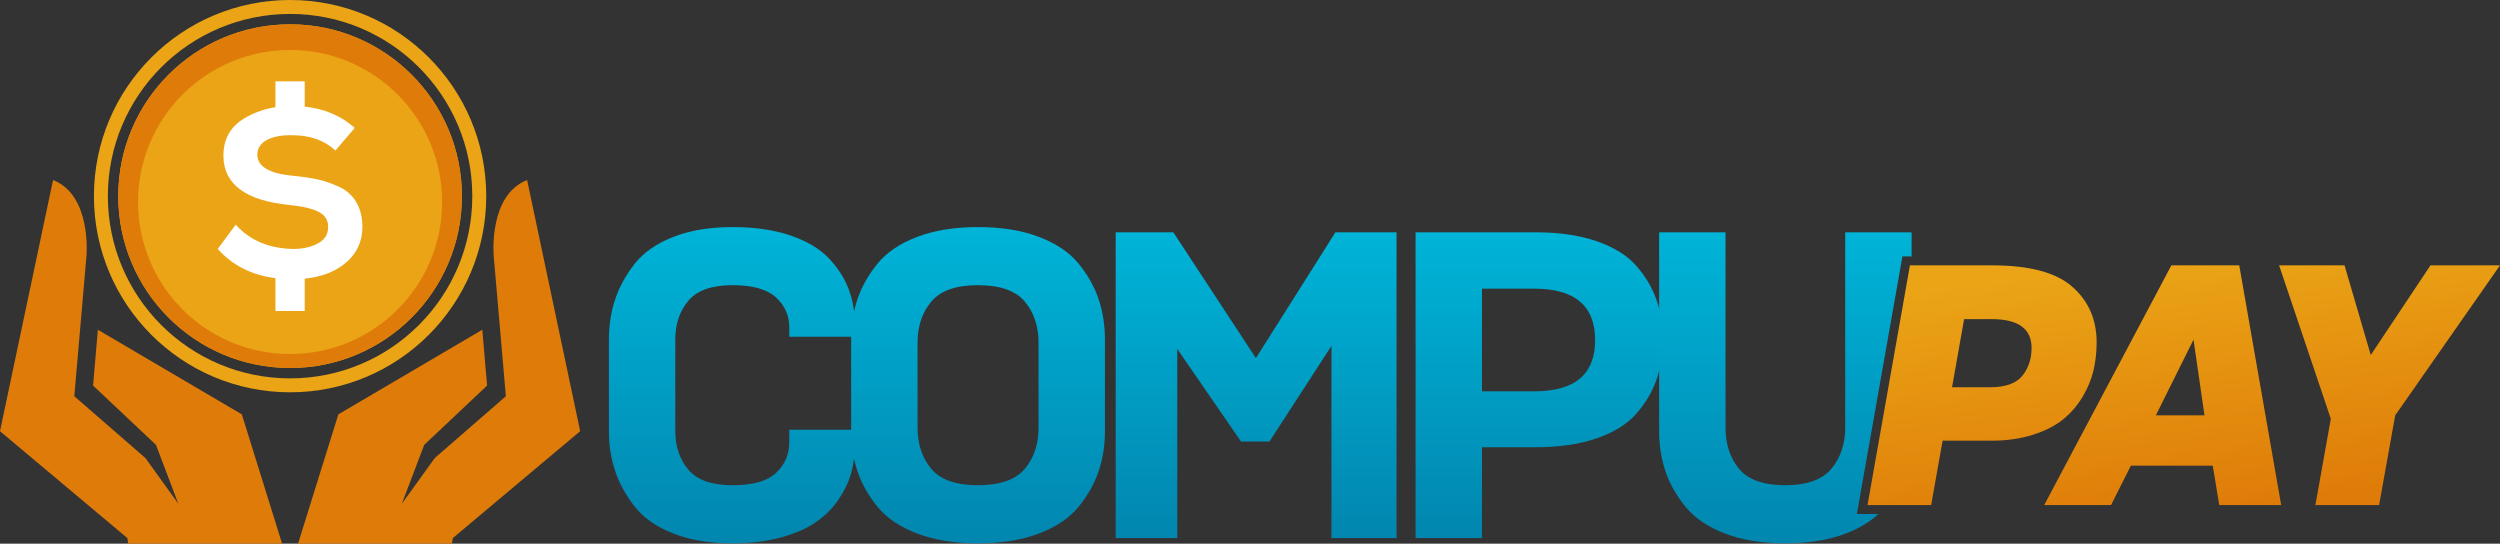 <?xml version="1.0" encoding="UTF-8"?>
<!DOCTYPE svg PUBLIC "-//W3C//DTD SVG 1.1//EN" "http://www.w3.org/Graphics/SVG/1.1/DTD/svg11.dtd">
<!-- Creator: CorelDRAW -->
<svg xmlns="http://www.w3.org/2000/svg" xml:space="preserve" width="1021.2mm" height="222.066mm" version="1.1" style="shape-rendering:geometricPrecision; text-rendering:geometricPrecision; image-rendering:optimizeQuality; fill-rule:evenodd; clip-rule:evenodd"
viewBox="0 0 17416.75 3787.37"
 xmlns:xlink="http://www.w3.org/1999/xlink"
 xmlns:xodm="http://www.corel.com/coreldraw/odm/2003">
 <rect x="0" y="0" width="17416.75" height="3787.37" fill="#333333" stroke="none"/>
 <defs>
  <style type="text/css">
   <![CDATA[
    .fil2 {fill:#DF7C09}
    .fil0 {fill:#EAA416}
    .fil1 {fill:white;fill-rule:nonzero}
    .fil7 {fill:url(#id0)}
    .fil4 {fill:url(#id1);fill-rule:nonzero}
    .fil5 {fill:url(#id2);fill-rule:nonzero}
    .fil3 {fill:url(#id3);fill-rule:nonzero}
    .fil8 {fill:url(#id4);fill-rule:nonzero}
    .fil6 {fill:url(#id5);fill-rule:nonzero}
   ]]>
  </style>
  <linearGradient id="id0" gradientUnits="userSpaceOnUse" x1="12438.17" y1="3785.25" x2="12438.17" y2="1618.53">
   <stop offset="0" style="stop-opacity:1; stop-color:#0186AF"/>
   <stop offset="1" style="stop-opacity:1; stop-color:#00B4D8"/>
  </linearGradient>
  <linearGradient id="id1" gradientUnits="userSpaceOnUse" xlink:href="#id0" x1="6813.76" y1="3785.25" x2="6813.76" y2="1582.01">
  </linearGradient>
  <linearGradient id="id2" gradientUnits="userSpaceOnUse" xlink:href="#id0" x1="8750.95" y1="3748.73" x2="8750.95" y2="1618.53">
  </linearGradient>
  <linearGradient id="id3" gradientUnits="userSpaceOnUse" xlink:href="#id0" x1="5098.72" y1="3785.25" x2="5098.72" y2="1582.01">
  </linearGradient>
  <linearGradient id="id4" gradientUnits="userSpaceOnUse" x1="15318.35" y1="3547.66" x2="15108.9" y2="1819.6">
   <stop offset="0" style="stop-opacity:1; stop-color:#DF7C09"/>
   <stop offset="1" style="stop-opacity:1; stop-color:#EAA416"/>
  </linearGradient>
  <linearGradient id="id5" gradientUnits="userSpaceOnUse" xlink:href="#id0" x1="10723.13" y1="3748.73" x2="10723.13" y2="1618.53">
  </linearGradient>
 </defs>
 <g id="Capa_x0020_1">
  <g id="_1907437922848">
   <path class="fil0" d="M2020.9 0c754.73,0 1366.54,611.81 1366.54,1366.52 0,754.71 -611.81,1366.52 -1366.54,1366.52 -754.69,0 -1366.52,-611.81 -1366.52,-1366.52 0,-754.71 611.82,-1366.52 1366.52,-1366.52zm0 97.07c701.12,0 1269.46,568.34 1269.46,1269.44 0,701.12 -568.34,1269.48 -1269.46,1269.48 -701.1,0 -1269.46,-568.36 -1269.46,-1269.48 0,-701.1 568.36,-1269.44 1269.46,-1269.44z"/>
   <path class="fil0" d="M2020.9 169.47c661.12,0 1197.06,535.94 1197.06,1197.04 0,661.14 -535.94,1197.08 -1197.06,1197.08 -661.11,0 -1197.06,-535.94 -1197.06,-1197.08 0,-661.11 535.96,-1197.04 1197.06,-1197.04z"/>
   <path class="fil1" d="M2471.47 891.06c-94.13,-84.01 -210.34,-133.41 -348.58,-148.2l0 -176.35 -203.98 0 0 180.18c-78.95,12.48 -151.54,38.63 -217.73,78.35 -96.53,57.92 -144.8,144.78 -144.8,260.63 1.5,199.24 156.75,313.54 465.67,342.87 89.59,9.28 156.39,25.5 200.39,48.65 44.02,23.17 65.27,59.47 63.71,108.91 -1.54,49.42 -26.25,86.49 -74.13,111.22 -47.9,24.69 -104.26,37.04 -169.13,37.04 -168.35,-3.1 -301.96,-59.47 -400.8,-169.1l-125.1 169.1c101.76,114.36 235.75,182.16 401.91,203.5l0 228.73 203.98 0 0 -225.39c107.95,-10.64 197.11,-42.51 267.52,-95.64 88.03,-66.41 132.81,-153.67 134.37,-261.78 0,-69.51 -14.28,-128.2 -42.85,-176.09 -28.59,-47.88 -69.51,-83.81 -122.81,-107.73 -53.26,-23.92 -103.49,-40.92 -150.56,-50.96 -47.11,-10.02 -103.11,-18.14 -167.99,-24.32 -163.73,-15.46 -246.35,-64.12 -247.88,-145.96 0,-44.78 21.99,-79.15 66.02,-103.09 44.03,-23.94 103.09,-35.14 177.22,-33.58 123.58,0 223.97,35.5 301.21,106.55l134.32 -157.52z"/>
   <path class="fil2" d="M961.78 1407.25c0,-584.94 474.17,-1059.12 1059.12,-1059.12 584.94,0 1059.12,474.17 1059.12,1059.12 0,584.94 -474.17,1059.12 -1059.12,1059.12 -584.95,0 -1059.12,-474.17 -1059.12,-1059.12zm2256.18 -40.73c0,-661.11 -535.94,-1197.04 -1197.06,-1197.04 -661.12,0 -1197.06,535.94 -1197.06,1197.04 0,661.14 535.94,1197.08 1197.06,1197.08 661.12,0 1197.06,-535.94 1197.06,-1197.08z"/>
   <path class="fil2" d="M3672.24 1254.38l369.58 1749.6 -887.28 744.74 -5.81 38.65 -1072.18 0 280.66 -900.74 1002.84 -589.32 33.36 388.84 -438.2 413.13 -155.76 410.19 229.41 -318.41 495.27 -430.59 -84.81 -979.01c0,0 -37.4,-422.67 232.93,-527.08z"/>
   <path class="fil2" d="M369.58 1254.38l-369.58 1749.6 887.29 744.74 5.81 38.65 1072.18 0 -280.66 -900.74 -1002.84 -589.32 -33.36 388.84 438.18 413.11 155.78 410.2 -229.43 -318.41 -495.27 -430.59 84.83 -979.01c0,0 37.38,-422.67 -232.93,-527.08z"/>
  </g>
  <path class="fil3" d="M5498.89 2994.03l456.47 0 0 109.55c0,66.95 -8.62,131.36 -25.87,193.24 -17.24,61.88 -46.66,123.25 -88.25,184.11 -41.59,60.86 -93.83,113.1 -156.72,156.72 -62.89,43.62 -144.04,79.12 -243.45,106.51 -99.41,27.39 -212.01,41.08 -337.79,41.08 -158.24,0 -295.69,-22.82 -412.34,-68.47 -116.66,-45.65 -205.92,-107.52 -267.8,-185.63 -61.88,-78.11 -107.52,-160.78 -136.94,-248.02 -29.42,-87.24 -44.12,-180.56 -44.12,-279.97l0 -639.06c0,-99.41 14.71,-192.73 44.12,-279.97 29.42,-87.24 75.06,-169.91 136.94,-248.02 61.88,-78.11 151.14,-139.98 267.8,-185.63 116.65,-45.65 254.1,-68.47 412.34,-68.47 156.21,0 291.63,19.78 406.26,59.34 114.63,39.56 203.38,92.82 266.27,159.77 62.89,66.95 108.54,138.46 136.94,214.54 28.4,76.08 42.6,156.72 42.6,241.93l0 88.25 -456.47 0 0 -63.91c0,-83.18 -30.94,-153.17 -92.82,-209.98 -61.88,-56.81 -162.81,-85.21 -302.79,-85.21 -144.04,0 -246.49,36.01 -307.36,108.03 -60.86,72.02 -91.29,161.79 -91.29,269.32l0 639.06c0,107.52 30.43,197.3 91.29,269.32 60.86,72.02 163.31,108.03 307.36,108.03 142.01,0 243.45,-28.91 304.31,-86.73 60.86,-57.82 91.29,-129.33 91.29,-214.54l0 -85.21z"/>
  <path class="fil4" d="M6812.24 3785.25c-162.3,0 -303.3,-22.82 -423,-68.47 -119.7,-45.65 -211.5,-107.52 -275.4,-185.63 -63.91,-78.11 -110.57,-160.78 -139.98,-248.02 -29.42,-87.24 -44.12,-180.56 -44.12,-279.97l0 -639.06c0,-99.41 14.71,-192.73 44.12,-279.97 29.42,-87.24 76.08,-169.91 139.98,-248.02 63.91,-78.11 155.71,-139.98 275.4,-185.63 119.7,-45.65 260.69,-68.47 423,-68.47 164.33,0 306.34,22.82 426.04,68.47 119.7,45.65 211.5,107.52 275.4,185.63 63.91,78.11 110.57,160.78 139.98,248.02 29.42,87.24 44.12,180.56 44.12,279.97l0 639.06c0,99.41 -14.71,192.73 -44.12,279.97 -29.42,87.24 -76.08,169.91 -139.98,248.02 -63.91,78.11 -155.71,139.98 -275.4,185.63 -119.7,45.65 -261.71,68.47 -426.04,68.47zm0 -404.74c154.19,0 263.23,-38.04 327.14,-114.12 63.91,-76.08 95.86,-171.94 95.86,-287.58l0 -590.37c0,-115.64 -31.95,-211.5 -95.86,-287.58 -63.91,-76.08 -172.95,-114.12 -327.14,-114.12 -152.16,0 -260.19,38.04 -324.09,114.12 -63.91,76.08 -95.86,171.94 -95.86,287.58l0 590.37c0,115.64 31.95,211.5 95.86,287.58 63.91,76.08 171.94,114.12 324.09,114.12z"/>
  <polygon class="fil5" points="8645.96,3076.19 8201.66,2431.05 8201.66,3748.73 7772.58,3748.73 7772.58,1618.53 8174.27,1618.53 8749.43,2494.95 9303.28,1618.53 9729.31,1618.53 9729.31,3748.73 9275.89,3748.73 9275.89,2409.75 8843.76,3076.19 "/>
  <path class="fil6" d="M10698.79 3115.75l-374.31 0 0 632.97 -462.56 0 0 -2130.2 836.86 0c164.33,0 306.34,20.8 426.04,62.38 119.7,41.59 211.5,98.9 275.4,171.94 63.91,73.04 110.57,151.65 139.98,235.84 29.42,84.19 44.12,177.01 44.12,278.45 0,101.44 -14.71,194.25 -44.12,278.45 -29.42,84.19 -76.08,162.81 -139.98,235.84 -63.91,73.04 -155.71,130.35 -275.4,171.94 -119.7,41.59 -261.71,62.38 -426.04,62.38zm-9.13 -1104.66l-365.18 0 0 715.14 365.18 0c282,0 423,-118.68 423,-356.05 0,-239.39 -141,-359.09 -423,-359.09z"/>
  <path class="fil7" d="M11558.71 1618.53l462.56 0 0 1360.28c0,115.64 31.44,211.5 94.34,287.58 62.89,76.08 170.42,114.12 322.57,114.12 150.13,0 257.15,-38.55 321.05,-115.64 63.91,-77.09 95.86,-172.44 95.86,-286.06l0 -1360.28 462.56 0 0 167.72 -63.94 0 -317.5 1794.75 150.46 0c-59.14,55.05 -134.81,100.31 -227,135.77 -118.68,45.65 -259.17,68.47 -421.48,68.47 -162.3,0 -302.79,-22.82 -421.47,-68.47 -118.68,-45.65 -209.98,-107.52 -273.88,-185.63 -63.91,-78.11 -110.57,-160.78 -139.98,-248.02 -29.42,-87.24 -44.12,-180.56 -44.12,-279.97l0 -1384.63z"/>
  <path class="fil8" d="M13871.81 3070.15l-338.4 0 -79.53 448.55 -443.38 0 295.45 -1670.13 573.01 0c259.27,0 445.37,49.71 558.3,149.12 112.93,99.41 169.4,228.65 169.4,387.71 0,66.8 -7.16,131.23 -21.47,193.26 -14.31,62.03 -39.37,123.27 -75.16,183.71 -35.79,60.44 -80.72,112.93 -134.8,157.47 -54.08,44.54 -124.46,80.72 -211.15,108.56 -86.69,27.84 -184.11,41.75 -292.27,41.75zm2.38 -847l-190.87 0 -83.9 474.8 262.45 0c108.56,0 184.11,-26.64 227.06,-79.93 42.95,-53.29 64.42,-118.1 64.42,-194.45 0,-133.61 -93.05,-200.42 -279.15,-200.42zm1483.78 670.44l-76.35 -527.29 -262.45 527.29 338.8 0zm102.99 625.11l-45.33 -274.38 -570.63 0 -137.98 274.38 -465.65 0 885.97 -1670.13 472.81 0 292.27 1670.13 -431.45 0zm1113.57 0l-443.78 0 107.37 -601.25 -360.27 -1068.88 455.71 0 182.92 624.71 415.94 -624.71 484.34 0 -730.09 1045.03 -112.14 625.11z"/>
 </g>
</svg>
